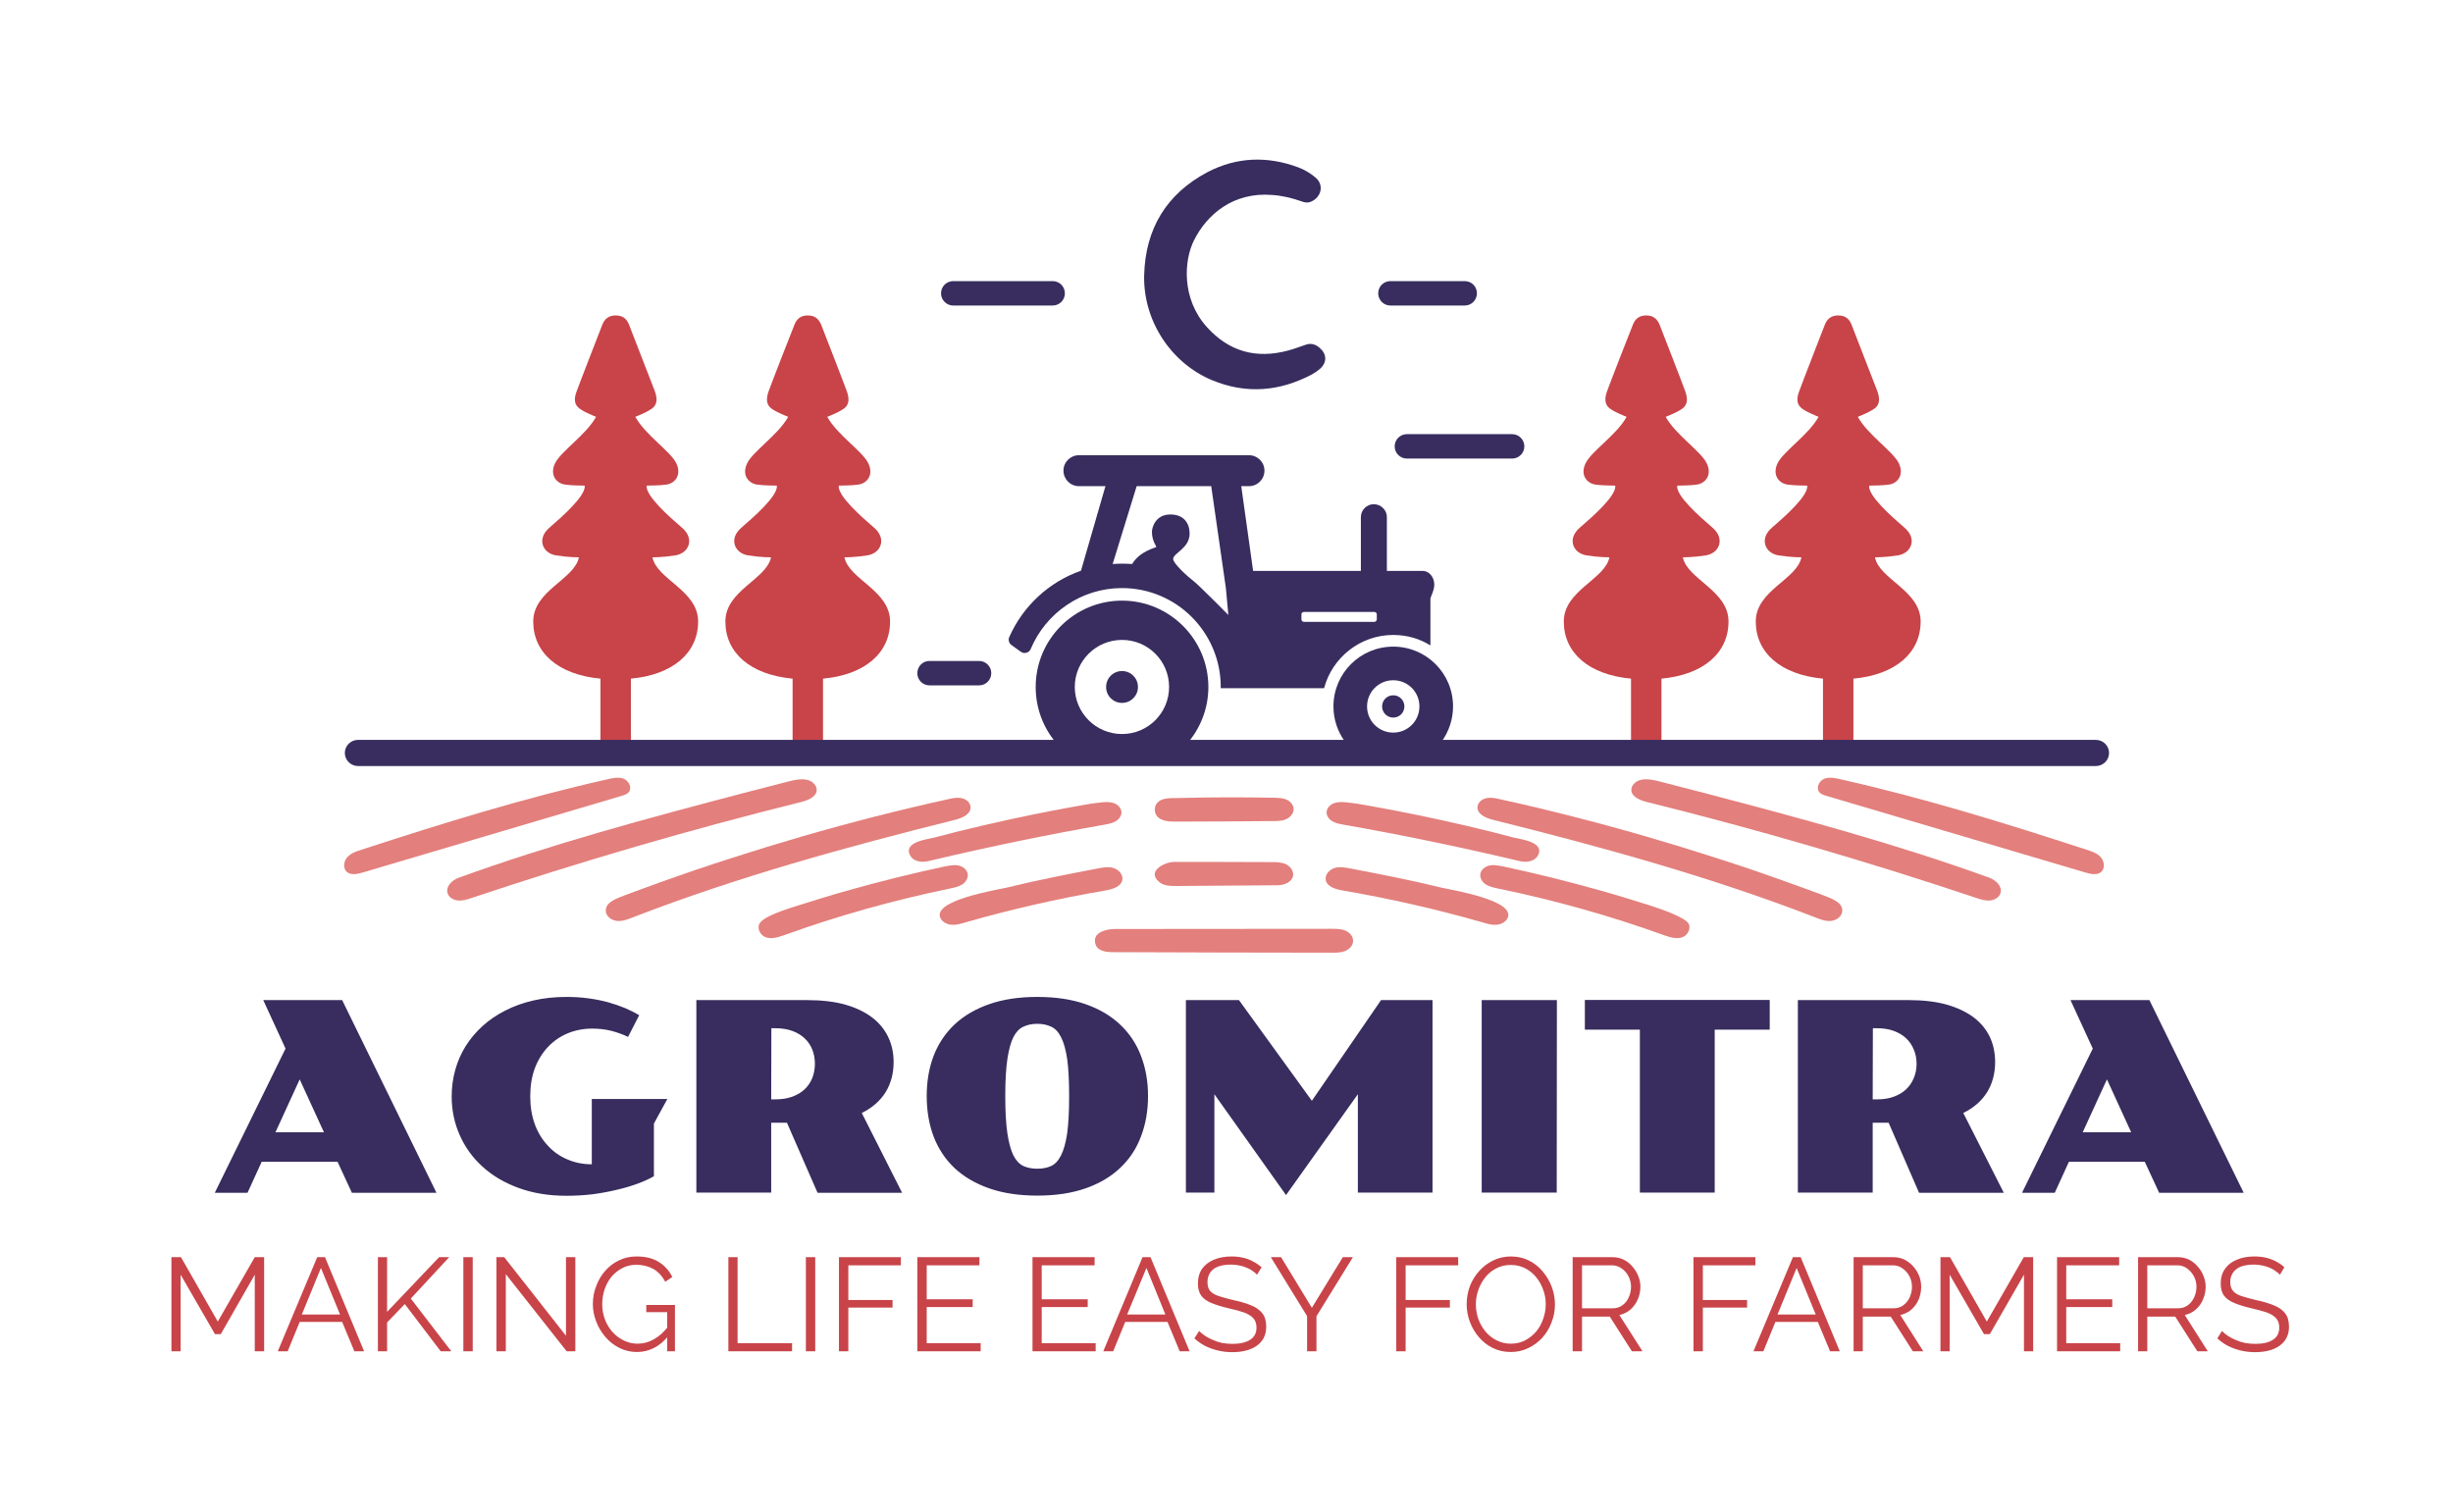 <svg xmlns="http://www.w3.org/2000/svg" version="1.1" xmlns:xlink="http://www.w3.org/1999/xlink" viewBox="0 0 13.865 8.544"><g transform="matrix(1,0,0,1,0.902,5.635)"><rect width="13.865" height="13.865" x="-0.902" y="-8.295" fill="#ffffff"></rect><g clip-path="url(#SvgjsClipPath1002)"><g clip-path="url(#SvgjsClipPath10003493e2ca-f583-4e1f-8b83-ed2c241058f9)"><path d=" M 5.565 -4.079 C 5.572 -4.342 5.691 -4.539 5.923 -4.662 C 6.088 -4.748 6.262 -4.754 6.436 -4.689 C 6.471 -4.676 6.505 -4.656 6.533 -4.632 C 6.583 -4.591 6.568 -4.521 6.508 -4.495 C 6.489 -4.487 6.472 -4.49 6.454 -4.497 C 6.4 -4.516 6.346 -4.529 6.289 -4.533 C 6.067 -4.551 5.919 -4.421 5.847 -4.277 C 5.789 -4.162 5.776 -3.946 5.919 -3.787 C 6.045 -3.647 6.199 -3.605 6.38 -3.654 C 6.414 -3.663 6.447 -3.676 6.48 -3.687 C 6.51 -3.697 6.536 -3.688 6.558 -3.668 C 6.598 -3.633 6.599 -3.587 6.56 -3.551 C 6.546 -3.539 6.53 -3.528 6.514 -3.519 C 6.331 -3.422 6.142 -3.406 5.949 -3.486 C 5.714 -3.584 5.559 -3.825 5.565 -4.079 Z" fill="#382d5e" transform="matrix(1,0,0,1,0,0)" fill-rule="nonzero"></path></g><g clip-path="url(#SvgjsClipPath10003493e2ca-f583-4e1f-8b83-ed2c241058f9)"><path d=" M 3.638 -1.23 C 3.662 -1.229 3.684 -1.222 3.7 -1.204 C 3.708 -1.196 3.713 -1.185 3.714 -1.174 C 3.718 -1.135 3.67 -1.113 3.631 -1.103 C 3.002 -0.947 2.378 -0.765 1.763 -0.559 C 1.739 -0.551 1.713 -0.543 1.688 -0.545 C 1.662 -0.547 1.635 -0.562 1.628 -0.586 C 1.616 -0.624 1.652 -0.659 1.689 -0.673 C 2.214 -0.864 2.762 -1.011 3.303 -1.153 C 3.39 -1.175 3.477 -1.198 3.563 -1.22 C 3.587 -1.226 3.614 -1.231 3.638 -1.23 Z" fill="#e37f7c" transform="matrix(1,0,0,1,0,0)" fill-rule="nonzero"></path></g><g clip-path="url(#SvgjsClipPath10003493e2ca-f583-4e1f-8b83-ed2c241058f9)"><path d=" M 2.6 -0.429 C 2.595 -0.429 2.59 -0.429 2.584 -0.43 C 2.554 -0.433 2.523 -0.456 2.522 -0.486 C 2.52 -0.538 2.589 -0.558 2.628 -0.574 C 2.694 -0.599 2.761 -0.623 2.827 -0.647 C 2.961 -0.695 3.095 -0.741 3.23 -0.784 C 3.499 -0.871 3.771 -0.95 4.046 -1.02 C 4.183 -1.055 4.321 -1.088 4.459 -1.118 C 4.484 -1.124 4.51 -1.129 4.535 -1.123 C 4.56 -1.118 4.583 -1.098 4.584 -1.072 C 4.585 -1.033 4.538 -1.012 4.5 -1.002 C 3.882 -0.848 3.267 -0.679 2.673 -0.449 C 2.65 -0.44 2.625 -0.43 2.6 -0.429 Z" fill="#e37f7c" transform="matrix(1,0,0,1,0,0)" fill-rule="nonzero"></path></g><g clip-path="url(#SvgjsClipPath10003493e2ca-f583-4e1f-8b83-ed2c241058f9)"><path d=" M 2.659 -1.172 C 2.658 -1.168 2.656 -1.164 2.654 -1.16 C 2.644 -1.146 2.627 -1.141 2.61 -1.136 C 2.123 -0.992 1.635 -0.847 1.147 -0.703 C 1.116 -0.694 1.078 -0.686 1.056 -0.709 C 1.035 -0.731 1.042 -0.769 1.062 -0.791 C 1.083 -0.813 1.112 -0.823 1.141 -0.832 C 1.601 -0.982 2.062 -1.125 2.535 -1.231 C 2.564 -1.238 2.596 -1.244 2.624 -1.233 C 2.647 -1.223 2.665 -1.196 2.659 -1.172 Z" fill="#e37f7c" transform="matrix(1,0,0,1,0,0)" fill-rule="nonzero"></path></g><g clip-path="url(#SvgjsClipPath10003493e2ca-f583-4e1f-8b83-ed2c241058f9)"><path d=" M 6.016 -0.251 C 5.806 -0.252 5.597 -0.252 5.388 -0.253 C 5.35 -0.253 5.304 -0.259 5.291 -0.295 C 5.266 -0.365 5.353 -0.384 5.4 -0.384 C 5.809 -0.384 6.218 -0.385 6.626 -0.385 C 6.652 -0.385 6.678 -0.385 6.702 -0.375 C 6.726 -0.365 6.746 -0.343 6.746 -0.318 C 6.747 -0.292 6.726 -0.27 6.702 -0.26 C 6.678 -0.25 6.652 -0.25 6.626 -0.25 C 6.422 -0.25 6.219 -0.251 6.016 -0.251 Z" fill="#e37f7c" transform="matrix(1,0,0,1,0,0)" fill-rule="nonzero"></path></g><g clip-path="url(#SvgjsClipPath10003493e2ca-f583-4e1f-8b83-ed2c241058f9)"><path d=" M 4.489 -0.745 C 4.498 -0.745 4.507 -0.745 4.515 -0.743 C 4.54 -0.738 4.564 -0.72 4.568 -0.695 C 4.571 -0.671 4.556 -0.648 4.536 -0.635 C 4.516 -0.623 4.492 -0.618 4.469 -0.613 C 4.149 -0.547 3.834 -0.459 3.527 -0.348 C 3.488 -0.334 3.44 -0.321 3.408 -0.348 C 3.39 -0.363 3.38 -0.39 3.389 -0.411 C 3.407 -0.455 3.55 -0.498 3.606 -0.516 C 3.698 -0.545 3.791 -0.574 3.884 -0.6 C 4.068 -0.652 4.253 -0.698 4.44 -0.738 C 4.456 -0.741 4.473 -0.744 4.489 -0.745 Z" fill="#e37f7c" transform="matrix(1,0,0,1,0,0)" fill-rule="nonzero"></path></g><g clip-path="url(#SvgjsClipPath10003493e2ca-f583-4e1f-8b83-ed2c241058f9)"><path d=" M 4.313 -0.764 C 4.309 -0.764 4.305 -0.764 4.301 -0.765 C 4.277 -0.767 4.253 -0.779 4.242 -0.8 C 4.202 -0.876 4.34 -0.891 4.38 -0.901 C 4.469 -0.925 4.559 -0.947 4.649 -0.968 C 4.825 -1.009 5.003 -1.046 5.182 -1.078 C 5.23 -1.087 5.278 -1.095 5.326 -1.1 C 5.349 -1.102 5.373 -1.103 5.395 -1.095 C 5.417 -1.087 5.436 -1.067 5.437 -1.044 C 5.437 -1.022 5.422 -1.003 5.404 -0.993 C 5.386 -0.982 5.364 -0.978 5.343 -0.974 C 5.018 -0.917 4.694 -0.85 4.372 -0.774 C 4.353 -0.769 4.333 -0.764 4.313 -0.764 Z" fill="#e37f7c" transform="matrix(1,0,0,1,0,0)" fill-rule="nonzero"></path></g><g clip-path="url(#SvgjsClipPath10003493e2ca-f583-4e1f-8b83-ed2c241058f9)"><path d=" M 4.475 -0.408 C 4.451 -0.41 4.427 -0.422 4.415 -0.443 C 4.36 -0.545 4.728 -0.604 4.789 -0.618 C 4.959 -0.66 5.131 -0.693 5.302 -0.726 C 5.332 -0.732 5.363 -0.737 5.391 -0.729 C 5.42 -0.72 5.446 -0.693 5.442 -0.663 C 5.436 -0.624 5.388 -0.609 5.348 -0.602 C 5.08 -0.556 4.815 -0.496 4.554 -0.421 C 4.53 -0.414 4.505 -0.406 4.479 -0.408 C 4.478 -0.408 4.477 -0.408 4.475 -0.408 Z" fill="#e37f7c" transform="matrix(1,0,0,1,0,0)" fill-rule="nonzero"></path></g><g clip-path="url(#SvgjsClipPath10003493e2ca-f583-4e1f-8b83-ed2c241058f9)"><path d=" M 6.009 -0.629 C 5.923 -0.628 5.837 -0.628 5.751 -0.627 C 5.716 -0.627 5.678 -0.627 5.651 -0.649 C 5.576 -0.71 5.681 -0.763 5.734 -0.763 C 5.918 -0.763 6.101 -0.763 6.285 -0.762 C 6.313 -0.762 6.341 -0.762 6.366 -0.75 C 6.391 -0.739 6.411 -0.712 6.407 -0.685 C 6.403 -0.663 6.384 -0.647 6.363 -0.639 C 6.343 -0.631 6.32 -0.631 6.298 -0.631 C 6.202 -0.63 6.105 -0.63 6.009 -0.629 Z" fill="#e37f7c" transform="matrix(1,0,0,1,0,0)" fill-rule="nonzero"></path></g><g clip-path="url(#SvgjsClipPath10003493e2ca-f583-4e1f-8b83-ed2c241058f9)"><path d=" M 6.016 -0.992 C 5.924 -0.992 5.832 -0.991 5.741 -0.991 C 5.707 -0.991 5.671 -0.993 5.645 -1.014 C 5.621 -1.034 5.618 -1.075 5.64 -1.098 C 5.664 -1.125 5.712 -1.124 5.745 -1.124 C 5.929 -1.129 6.114 -1.129 6.298 -1.126 C 6.322 -1.125 6.346 -1.125 6.368 -1.116 C 6.39 -1.107 6.409 -1.087 6.41 -1.063 C 6.411 -1.038 6.391 -1.015 6.368 -1.005 C 6.344 -0.994 6.318 -0.994 6.292 -0.994 C 6.244 -0.994 6.195 -0.993 6.146 -0.993 C 6.103 -0.993 6.059 -0.992 6.016 -0.992 Z" fill="#e37f7c" transform="matrix(1,0,0,1,0,0)" fill-rule="nonzero"></path></g><g clip-path="url(#SvgjsClipPath10003493e2ca-f583-4e1f-8b83-ed2c241058f9)"><path d=" M 8.395 -1.23 C 8.371 -1.229 8.349 -1.222 8.333 -1.204 C 8.325 -1.196 8.32 -1.185 8.319 -1.174 C 8.315 -1.135 8.363 -1.113 8.402 -1.103 C 9.031 -0.947 9.655 -0.765 10.27 -0.559 C 10.294 -0.551 10.32 -0.543 10.345 -0.545 C 10.371 -0.547 10.398 -0.562 10.405 -0.586 C 10.417 -0.624 10.381 -0.659 10.344 -0.673 C 9.819 -0.864 9.271 -1.011 8.73 -1.153 C 8.643 -1.175 8.556 -1.198 8.47 -1.22 C 8.446 -1.226 8.419 -1.231 8.395 -1.23 Z" fill="#e37f7c" transform="matrix(1,0,0,1,0,0)" fill-rule="nonzero"></path></g><g clip-path="url(#SvgjsClipPath10003493e2ca-f583-4e1f-8b83-ed2c241058f9)"><path d=" M 9.433 -0.429 C 9.438 -0.429 9.443 -0.429 9.449 -0.43 C 9.479 -0.433 9.51 -0.456 9.511 -0.486 C 9.513 -0.538 9.444 -0.558 9.405 -0.574 C 9.339 -0.599 9.272 -0.623 9.205 -0.647 C 9.072 -0.695 8.938 -0.741 8.803 -0.784 C 8.534 -0.871 8.262 -0.95 7.987 -1.02 C 7.85 -1.055 7.712 -1.088 7.574 -1.118 C 7.549 -1.124 7.523 -1.129 7.498 -1.123 C 7.473 -1.118 7.45 -1.098 7.449 -1.072 C 7.448 -1.033 7.495 -1.012 7.533 -1.002 C 8.151 -0.848 8.766 -0.679 9.36 -0.449 C 9.383 -0.44 9.408 -0.43 9.433 -0.429 Z" fill="#e37f7c" transform="matrix(1,0,0,1,0,0)" fill-rule="nonzero"></path></g><g clip-path="url(#SvgjsClipPath10003493e2ca-f583-4e1f-8b83-ed2c241058f9)"><path d=" M 9.374 -1.172 C 9.375 -1.168 9.377 -1.164 9.379 -1.16 C 9.389 -1.146 9.406 -1.141 9.423 -1.136 C 9.91 -0.992 10.398 -0.847 10.886 -0.703 C 10.917 -0.694 10.955 -0.686 10.977 -0.709 C 10.998 -0.731 10.991 -0.769 10.971 -0.791 C 10.95 -0.813 10.921 -0.823 10.892 -0.832 C 10.432 -0.982 9.971 -1.125 9.498 -1.231 C 9.469 -1.238 9.437 -1.244 9.409 -1.233 C 9.386 -1.223 9.368 -1.196 9.374 -1.172 Z" fill="#e37f7c" transform="matrix(1,0,0,1,0,0)" fill-rule="nonzero"></path></g><g clip-path="url(#SvgjsClipPath10003493e2ca-f583-4e1f-8b83-ed2c241058f9)"><path d=" M 7.544 -0.745 C 7.535 -0.745 7.526 -0.745 7.518 -0.743 C 7.493 -0.738 7.469 -0.72 7.465 -0.695 C 7.462 -0.671 7.477 -0.648 7.497 -0.635 C 7.517 -0.623 7.541 -0.618 7.564 -0.613 C 7.884 -0.547 8.199 -0.459 8.506 -0.348 C 8.545 -0.334 8.593 -0.321 8.625 -0.348 C 8.643 -0.363 8.653 -0.39 8.644 -0.411 C 8.63 -0.448 8.483 -0.498 8.427 -0.516 C 8.335 -0.545 8.242 -0.574 8.149 -0.6 C 7.965 -0.652 7.78 -0.698 7.593 -0.738 C 7.577 -0.741 7.56 -0.744 7.544 -0.745 Z" fill="#e37f7c" transform="matrix(1,0,0,1,0,0)" fill-rule="nonzero"></path></g><g clip-path="url(#SvgjsClipPath10003493e2ca-f583-4e1f-8b83-ed2c241058f9)"><path d=" M 7.72 -0.764 C 7.724 -0.764 7.728 -0.764 7.732 -0.765 C 7.756 -0.767 7.78 -0.779 7.791 -0.8 C 7.831 -0.876 7.693 -0.891 7.653 -0.901 C 7.564 -0.925 7.474 -0.947 7.384 -0.968 C 7.208 -1.009 7.03 -1.046 6.851 -1.078 C 6.803 -1.087 6.756 -1.095 6.707 -1.1 C 6.684 -1.102 6.66 -1.103 6.638 -1.095 C 6.616 -1.087 6.597 -1.067 6.596 -1.044 C 6.596 -1.022 6.611 -1.003 6.629 -0.993 C 6.647 -0.982 6.669 -0.978 6.69 -0.974 C 7.015 -0.917 7.339 -0.85 7.661 -0.774 C 7.68 -0.769 7.7 -0.764 7.72 -0.764 Z" fill="#e37f7c" transform="matrix(1,0,0,1,0,0)" fill-rule="nonzero"></path></g><g clip-path="url(#SvgjsClipPath10003493e2ca-f583-4e1f-8b83-ed2c241058f9)"><path d=" M 7.558 -0.408 C 7.582 -0.41 7.606 -0.422 7.618 -0.443 C 7.673 -0.545 7.305 -0.604 7.244 -0.618 C 7.074 -0.66 6.902 -0.693 6.731 -0.726 C 6.701 -0.732 6.67 -0.737 6.642 -0.729 C 6.613 -0.72 6.587 -0.693 6.591 -0.663 C 6.597 -0.624 6.645 -0.609 6.685 -0.602 C 6.953 -0.556 7.218 -0.496 7.479 -0.421 C 7.503 -0.414 7.528 -0.406 7.554 -0.408 C 7.555 -0.408 7.556 -0.408 7.558 -0.408 Z" fill="#e37f7c" transform="matrix(1,0,0,1,0,0)" fill-rule="nonzero"></path></g><g clip-path="url(#SvgjsClipPath10003493e2ca-f583-4e1f-8b83-ed2c241058f9)"><path d=" M 2.786 -2.485 C 2.786 -2.485 2.842 -2.484 2.917 -2.496 C 2.992 -2.509 3.026 -2.59 2.953 -2.652 C 2.881 -2.714 2.746 -2.833 2.753 -2.89 C 2.801 -2.892 2.819 -2.89 2.865 -2.896 C 2.91 -2.902 2.953 -2.947 2.921 -3.016 C 2.888 -3.084 2.744 -3.178 2.689 -3.279 C 2.689 -3.279 2.77 -3.31 2.793 -3.334 C 2.815 -3.358 2.811 -3.39 2.8 -3.422 C 2.788 -3.454 2.666 -3.768 2.653 -3.801 C 2.64 -3.833 2.618 -3.852 2.578 -3.852 C 2.539 -3.852 2.516 -3.833 2.503 -3.801 C 2.49 -3.768 2.368 -3.454 2.357 -3.422 C 2.345 -3.39 2.341 -3.358 2.364 -3.334 C 2.386 -3.31 2.467 -3.279 2.467 -3.279 C 2.412 -3.178 2.268 -3.084 2.235 -3.016 C 2.203 -2.947 2.246 -2.902 2.292 -2.896 C 2.337 -2.89 2.355 -2.892 2.403 -2.89 C 2.41 -2.833 2.275 -2.714 2.203 -2.652 C 2.131 -2.59 2.164 -2.509 2.239 -2.496 C 2.314 -2.484 2.37 -2.485 2.37 -2.485 C 2.346 -2.36 2.112 -2.298 2.112 -2.122 C 2.112 -1.945 2.254 -1.821 2.492 -1.799 L 2.492 -1.386 L 2.564 -1.398 L 2.578 -1.386 L 2.592 -1.398 L 2.664 -1.386 L 2.664 -1.799 C 2.902 -1.821 3.044 -1.945 3.044 -2.122 C 3.044 -2.298 2.81 -2.36 2.786 -2.485 Z" fill="#c84449" transform="matrix(1,0,0,1,0,0)" fill-rule="nonzero"></path></g><g clip-path="url(#SvgjsClipPath10003493e2ca-f583-4e1f-8b83-ed2c241058f9)"><path d=" M 3.871 -2.485 C 3.871 -2.485 3.927 -2.484 4.002 -2.496 C 4.078 -2.509 4.111 -2.59 4.039 -2.652 C 3.967 -2.714 3.831 -2.833 3.839 -2.89 C 3.887 -2.892 3.905 -2.89 3.95 -2.896 C 3.995 -2.902 4.039 -2.947 4.006 -3.016 C 3.974 -3.084 3.829 -3.178 3.774 -3.279 C 3.774 -3.279 3.856 -3.31 3.878 -3.334 C 3.9 -3.358 3.896 -3.39 3.885 -3.422 C 3.874 -3.454 3.752 -3.768 3.739 -3.801 C 3.725 -3.833 3.703 -3.852 3.664 -3.852 C 3.624 -3.852 3.602 -3.833 3.589 -3.801 C 3.575 -3.768 3.453 -3.454 3.442 -3.422 C 3.431 -3.39 3.427 -3.358 3.449 -3.334 C 3.471 -3.31 3.553 -3.279 3.553 -3.279 C 3.498 -3.178 3.353 -3.084 3.321 -3.016 C 3.288 -2.947 3.332 -2.902 3.377 -2.896 C 3.423 -2.89 3.44 -2.892 3.489 -2.89 C 3.496 -2.833 3.36 -2.714 3.288 -2.652 C 3.216 -2.59 3.249 -2.509 3.325 -2.496 C 3.4 -2.484 3.456 -2.485 3.456 -2.485 C 3.431 -2.36 3.198 -2.298 3.198 -2.122 C 3.198 -1.945 3.339 -1.821 3.578 -1.799 L 3.578 -1.386 L 3.649 -1.398 L 3.664 -1.386 L 3.678 -1.398 L 3.75 -1.386 L 3.75 -1.799 C 3.988 -1.821 4.129 -1.945 4.129 -2.122 C 4.129 -2.298 3.896 -2.36 3.871 -2.485 Z" fill="#c84449" transform="matrix(1,0,0,1,0,0)" fill-rule="nonzero"></path></g><g clip-path="url(#SvgjsClipPath10003493e2ca-f583-4e1f-8b83-ed2c241058f9)"><path d=" M 9.28 -2.485 C 9.28 -2.485 9.224 -2.484 9.149 -2.496 C 9.074 -2.509 9.041 -2.59 9.113 -2.652 C 9.185 -2.714 9.32 -2.833 9.313 -2.89 C 9.265 -2.892 9.247 -2.89 9.202 -2.896 C 9.156 -2.902 9.113 -2.947 9.145 -3.016 C 9.178 -3.084 9.322 -3.178 9.377 -3.279 C 9.377 -3.279 9.296 -3.31 9.274 -3.334 C 9.251 -3.358 9.255 -3.39 9.267 -3.422 C 9.278 -3.454 9.4 -3.768 9.413 -3.801 C 9.426 -3.833 9.449 -3.852 9.488 -3.852 C 9.528 -3.852 9.55 -3.833 9.563 -3.801 C 9.576 -3.768 9.698 -3.454 9.71 -3.422 C 9.721 -3.39 9.725 -3.358 9.703 -3.334 C 9.68 -3.31 9.599 -3.279 9.599 -3.279 C 9.654 -3.178 9.798 -3.084 9.831 -3.016 C 9.863 -2.947 9.82 -2.902 9.775 -2.896 C 9.729 -2.89 9.711 -2.892 9.663 -2.89 C 9.656 -2.833 9.791 -2.714 9.863 -2.652 C 9.936 -2.59 9.902 -2.509 9.827 -2.496 C 9.752 -2.484 9.696 -2.485 9.696 -2.485 C 9.72 -2.36 9.954 -2.298 9.954 -2.122 C 9.954 -1.945 9.812 -1.821 9.574 -1.799 L 9.574 -1.386 C 9.574 -1.386 9.502 -1.398 9.502 -1.398 L 9.488 -1.386 L 9.474 -1.398 L 9.402 -1.386 L 9.402 -1.799 C 9.164 -1.821 9.022 -1.945 9.022 -2.122 C 9.022 -2.298 9.256 -2.36 9.28 -2.485 Z" fill="#c84449" transform="matrix(1,0,0,1,0,0)" fill-rule="nonzero"></path></g><g clip-path="url(#SvgjsClipPath10003493e2ca-f583-4e1f-8b83-ed2c241058f9)"><path d=" M 8.195 -2.485 C 8.195 -2.485 8.139 -2.484 8.064 -2.496 C 7.988 -2.509 7.955 -2.59 8.027 -2.652 C 8.099 -2.714 8.235 -2.833 8.228 -2.89 C 8.179 -2.892 8.162 -2.89 8.116 -2.896 C 8.071 -2.902 8.027 -2.947 8.06 -3.016 C 8.092 -3.084 8.237 -3.178 8.292 -3.279 C 8.292 -3.279 8.21 -3.31 8.188 -3.334 C 8.166 -3.358 8.17 -3.39 8.181 -3.422 C 8.192 -3.454 8.314 -3.768 8.328 -3.801 C 8.341 -3.833 8.363 -3.852 8.403 -3.852 C 8.442 -3.852 8.464 -3.833 8.478 -3.801 C 8.491 -3.768 8.613 -3.454 8.624 -3.422 C 8.635 -3.39 8.639 -3.358 8.617 -3.334 C 8.595 -3.31 8.513 -3.279 8.513 -3.279 C 8.568 -3.178 8.713 -3.084 8.745 -3.016 C 8.778 -2.947 8.734 -2.902 8.689 -2.896 C 8.644 -2.89 8.626 -2.892 8.578 -2.89 C 8.57 -2.833 8.706 -2.714 8.778 -2.652 C 8.85 -2.59 8.817 -2.509 8.741 -2.496 C 8.666 -2.484 8.61 -2.485 8.61 -2.485 C 8.635 -2.36 8.868 -2.298 8.868 -2.122 C 8.868 -1.945 8.727 -1.821 8.489 -1.799 L 8.489 -1.386 C 8.489 -1.386 8.417 -1.398 8.417 -1.398 L 8.403 -1.386 L 8.388 -1.398 L 8.317 -1.386 L 8.317 -1.799 C 8.078 -1.821 7.937 -1.945 7.937 -2.122 C 7.937 -2.298 8.17 -2.36 8.195 -2.485 Z" fill="#c84449" transform="matrix(1,0,0,1,0,0)" fill-rule="nonzero"></path></g><g clip-path="url(#SvgjsClipPath10003493e2ca-f583-4e1f-8b83-ed2c241058f9)"><path d=" M 10.944 -1.305 L 1.122 -1.305 C 1.081 -1.305 1.047 -1.338 1.047 -1.379 L 1.047 -1.379 C 1.047 -1.42 1.081 -1.453 1.122 -1.453 L 10.944 -1.453 C 10.985 -1.453 11.019 -1.42 11.019 -1.379 L 11.019 -1.379 C 11.019 -1.338 10.985 -1.305 10.944 -1.305 Z" fill="#382d5e" transform="matrix(1,0,0,1,0,0)" fill-rule="nonzero"></path></g><g clip-path="url(#SvgjsClipPath10003493e2ca-f583-4e1f-8b83-ed2c241058f9)"><path d=" M 6.957 -4.046 L 7.377 -4.046 C 7.415 -4.046 7.446 -4.016 7.446 -3.977 L 7.446 -3.977 C 7.446 -3.939 7.415 -3.908 7.377 -3.908 L 6.957 -3.908 C 6.919 -3.908 6.888 -3.939 6.888 -3.977 L 6.888 -3.977 C 6.888 -4.016 6.919 -4.046 6.957 -4.046 Z" fill="#382d5e" transform="matrix(1,0,0,1,0,0)" fill-rule="nonzero"></path></g><g clip-path="url(#SvgjsClipPath10003493e2ca-f583-4e1f-8b83-ed2c241058f9)"><path d=" M 7.05 -3.181 L 7.645 -3.181 C 7.683 -3.181 7.714 -3.15 7.714 -3.112 L 7.714 -3.112 C 7.714 -3.074 7.683 -3.043 7.645 -3.043 L 7.05 -3.043 C 7.012 -3.043 6.981 -3.074 6.981 -3.112 L 6.981 -3.112 C 6.981 -3.15 7.012 -3.181 7.05 -3.181 Z" fill="#382d5e" transform="matrix(1,0,0,1,0,0)" fill-rule="nonzero"></path></g><g clip-path="url(#SvgjsClipPath10003493e2ca-f583-4e1f-8b83-ed2c241058f9)"><path d=" M 4.352 -1.899 L 4.632 -1.899 C 4.67 -1.899 4.701 -1.868 4.701 -1.83 L 4.701 -1.83 C 4.701 -1.792 4.67 -1.761 4.632 -1.761 L 4.352 -1.761 C 4.313 -1.761 4.283 -1.792 4.283 -1.83 L 4.283 -1.83 C 4.283 -1.868 4.313 -1.899 4.352 -1.899 Z" fill="#382d5e" transform="matrix(1,0,0,1,0,0)" fill-rule="nonzero"></path></g><g clip-path="url(#SvgjsClipPath10003493e2ca-f583-4e1f-8b83-ed2c241058f9)"><path d=" M 4.486 -4.046 L 5.048 -4.046 C 5.086 -4.046 5.117 -4.016 5.117 -3.977 L 5.117 -3.977 C 5.117 -3.939 5.086 -3.908 5.048 -3.908 L 4.486 -3.908 C 4.448 -3.908 4.417 -3.939 4.417 -3.977 L 4.417 -3.977 C 4.417 -4.016 4.448 -4.046 4.486 -4.046 Z" fill="#382d5e" transform="matrix(1,0,0,1,0,0)" fill-rule="nonzero"></path></g><g clip-path="url(#SvgjsClipPath10003493e2ca-f583-4e1f-8b83-ed2c241058f9)"><path d=" M 5.197 -3.062 L 6.157 -3.062 C 6.206 -3.062 6.245 -3.023 6.245 -2.975 L 6.245 -2.975 C 6.245 -2.926 6.206 -2.887 6.157 -2.887 L 5.197 -2.887 C 5.148 -2.887 5.109 -2.926 5.109 -2.975 L 5.109 -2.975 C 5.109 -3.023 5.148 -3.062 5.197 -3.062 Z" fill="#382d5e" transform="matrix(1,0,0,1,0,0)" fill-rule="nonzero"></path></g><g clip-path="url(#SvgjsClipPath10003493e2ca-f583-4e1f-8b83-ed2c241058f9)"><path d=" M 6.79 -2.346 L 6.79 -2.712 C 6.79 -2.752 6.823 -2.785 6.863 -2.785 L 6.863 -2.785 C 6.904 -2.785 6.937 -2.752 6.937 -2.712 L 6.937 -2.346 C 6.937 -2.305 6.904 -2.272 6.863 -2.272 L 6.863 -2.272 C 6.823 -2.272 6.79 -2.305 6.79 -2.346 Z" fill="#382d5e" transform="matrix(1,0,0,1,0,0)" fill-rule="nonzero"></path></g><g clip-path="url(#SvgjsClipPath10003493e2ca-f583-4e1f-8b83-ed2c241058f9)"><path d=" M 5.53 -1.752 C 5.53 -1.702 5.49 -1.662 5.44 -1.662 C 5.39 -1.662 5.35 -1.702 5.35 -1.752 C 5.35 -1.802 5.39 -1.842 5.44 -1.842 C 5.49 -1.842 5.53 -1.802 5.53 -1.752 Z" fill="#382d5e" transform="matrix(1,0,0,1,0,0)" fill-rule="nonzero"></path></g><g clip-path="url(#SvgjsClipPath10003493e2ca-f583-4e1f-8b83-ed2c241058f9)"><path d=" M 7.036 -1.642 C 7.036 -1.607 7.008 -1.579 6.973 -1.579 C 6.938 -1.579 6.91 -1.607 6.91 -1.642 C 6.91 -1.677 6.938 -1.705 6.973 -1.705 C 7.008 -1.705 7.036 -1.677 7.036 -1.642 Z" fill="#382d5e" transform="matrix(1,0,0,1,0,0)" fill-rule="nonzero"></path></g><g clip-path="url(#SvgjsClipPath10003493e2ca-f583-4e1f-8b83-ed2c241058f9)"><path d=" M 7.138 -2.408 L 6.181 -2.408 L 6.108 -2.929 L 5.959 -2.991 L 5.493 -2.975 L 5.35 -2.9 L 5.208 -2.409 C 5.027 -2.346 4.88 -2.209 4.803 -2.035 C 4.795 -2.019 4.801 -1.999 4.815 -1.989 L 4.868 -1.951 C 4.887 -1.937 4.915 -1.945 4.924 -1.967 C 5.009 -2.169 5.208 -2.311 5.44 -2.311 C 5.748 -2.311 5.998 -2.06 5.998 -1.752 C 5.998 -1.75 5.998 -1.747 5.998 -1.745 L 6.582 -1.745 C 6.628 -1.918 6.786 -2.046 6.973 -2.046 C 7.05 -2.046 7.122 -2.025 7.183 -1.987 L 7.183 -2.25 C 7.183 -2.261 7.205 -2.296 7.205 -2.331 C 7.205 -2.367 7.181 -2.408 7.138 -2.408 Z M 5.387 -2.447 L 5.54 -2.943 L 5.939 -2.923 L 6.027 -2.311 L 6.041 -2.159 C 6.041 -2.159 5.875 -2.327 5.845 -2.35 C 5.814 -2.373 5.729 -2.45 5.729 -2.475 C 5.729 -2.509 5.822 -2.535 5.822 -2.619 C 5.822 -2.677 5.79 -2.727 5.713 -2.727 C 5.63 -2.727 5.609 -2.655 5.609 -2.628 C 5.609 -2.579 5.634 -2.548 5.634 -2.544 C 5.634 -2.539 5.543 -2.523 5.497 -2.447 C 5.478 -2.448 5.459 -2.449 5.44 -2.449 C 5.422 -2.449 5.405 -2.448 5.387 -2.447 Z M 6.88 -2.134 C 6.88 -2.127 6.874 -2.12 6.866 -2.12 L 6.468 -2.12 C 6.46 -2.12 6.454 -2.127 6.454 -2.134 L 6.454 -2.163 C 6.454 -2.17 6.46 -2.176 6.468 -2.176 L 6.866 -2.176 C 6.874 -2.176 6.88 -2.17 6.88 -2.163 L 6.88 -2.134 Z" fill="#382d5e" transform="matrix(1,0,0,1,0,0)" fill-rule="nonzero"></path></g><g clip-path="url(#SvgjsClipPath10003493e2ca-f583-4e1f-8b83-ed2c241058f9)"><path d=" M 5.809 -1.433 C 5.883 -1.519 5.928 -1.63 5.928 -1.752 C 5.928 -2.021 5.709 -2.24 5.44 -2.24 C 5.17 -2.24 4.952 -2.021 4.952 -1.752 C 4.952 -1.63 4.996 -1.519 5.07 -1.433 L 5.81 -1.433 Z M 5.44 -2.018 C 5.587 -2.018 5.706 -1.899 5.706 -1.752 C 5.706 -1.605 5.587 -1.486 5.44 -1.486 C 5.293 -1.486 5.173 -1.605 5.173 -1.752 C 5.173 -1.899 5.293 -2.018 5.44 -2.018 Z" fill="#382d5e" transform="matrix(1,0,0,1,0,0)" fill-rule="nonzero"></path></g><g clip-path="url(#SvgjsClipPath10003493e2ca-f583-4e1f-8b83-ed2c241058f9)"><path d=" M 7.247 -1.444 C 7.287 -1.5 7.311 -1.568 7.311 -1.642 C 7.311 -1.829 7.16 -1.98 6.973 -1.98 C 6.786 -1.98 6.635 -1.829 6.635 -1.642 C 6.635 -1.568 6.659 -1.5 6.699 -1.444 L 7.247 -1.444 Z M 6.973 -1.79 C 7.055 -1.79 7.121 -1.724 7.121 -1.642 C 7.121 -1.56 7.055 -1.494 6.973 -1.494 C 6.891 -1.494 6.825 -1.56 6.825 -1.642 C 6.825 -1.724 6.891 -1.79 6.973 -1.79 Z" fill="#382d5e" transform="matrix(1,0,0,1,0,0)" fill-rule="nonzero"></path></g></g><g><path d=" M 0.712 0.292 L 0.586 0.018 L 1.032 0.018 L 1.565 1.107 L 1.087 1.107 L 1.006 0.932 L 0.577 0.932 L 0.497 1.107 L 0.312 1.107 L 0.712 0.292 M 0.929 0.765 L 0.792 0.466 L 0.655 0.765 L 0.929 0.765 M 1.651 0.563 Q 1.651 0.485 1.671 0.413 Q 1.691 0.341 1.73 0.278 Q 1.769 0.216 1.825 0.165 Q 1.881 0.114 1.954 0.077 Q 2.026 0.04 2.113 0.02 Q 2.2 2.220446049250313e-16 2.3 2.220446049250313e-16 Q 2.365 2.220446049250313e-16 2.424 0.008 Q 2.483 0.016 2.535 0.03 Q 2.587 0.045 2.631 0.063 Q 2.675 0.082 2.711 0.103 L 2.648 0.226 Q 2.607 0.206 2.555 0.192 Q 2.503 0.179 2.446 0.179 Q 2.371 0.179 2.306 0.206 Q 2.242 0.233 2.195 0.283 Q 2.148 0.333 2.121 0.403 Q 2.095 0.474 2.095 0.562 Q 2.095 0.649 2.121 0.72 Q 2.147 0.79 2.194 0.84 Q 2.24 0.891 2.304 0.918 Q 2.368 0.946 2.443 0.946 L 2.443 0.577 L 2.87 0.577 L 2.794 0.716 L 2.794 1.011 L 2.795 1.013 Q 2.759 1.034 2.706 1.054 Q 2.653 1.074 2.589 1.089 Q 2.524 1.105 2.451 1.115 Q 2.377 1.124 2.3 1.124 Q 2.15 1.124 2.03 1.08 Q 1.909 1.036 1.825 0.959 Q 1.741 0.883 1.696 0.78 Q 1.651 0.678 1.651 0.563 M 3.034 0.018 L 3.661 0.018 Q 3.783 0.018 3.874 0.043 Q 3.965 0.069 4.026 0.115 Q 4.087 0.161 4.118 0.226 Q 4.149 0.29 4.149 0.368 Q 4.149 0.464 4.104 0.538 Q 4.058 0.612 3.969 0.656 L 4.197 1.107 L 3.719 1.107 L 3.546 0.711 L 3.457 0.711 L 3.457 1.106 L 3.034 1.106 L 3.034 0.018 M 3.482 0.579 Q 3.534 0.579 3.576 0.564 Q 3.617 0.549 3.645 0.523 Q 3.674 0.496 3.689 0.459 Q 3.704 0.422 3.704 0.378 Q 3.704 0.334 3.689 0.297 Q 3.674 0.26 3.645 0.233 Q 3.617 0.207 3.576 0.192 Q 3.534 0.177 3.482 0.177 L 3.458 0.177 L 3.457 0.579 L 3.482 0.579 M 4.336 0.56 Q 4.336 0.436 4.375 0.333 Q 4.415 0.23 4.493 0.156 Q 4.572 0.082 4.689 0.041 Q 4.806 2.220446049250313e-16 4.961 2.220446049250313e-16 Q 5.117 2.220446049250313e-16 5.234 0.041 Q 5.351 0.082 5.429 0.156 Q 5.508 0.23 5.547 0.333 Q 5.587 0.436 5.587 0.56 Q 5.587 0.685 5.547 0.789 Q 5.508 0.893 5.429 0.967 Q 5.351 1.041 5.234 1.082 Q 5.117 1.123 4.961 1.123 Q 4.806 1.123 4.689 1.082 Q 4.572 1.041 4.493 0.967 Q 4.415 0.893 4.375 0.789 Q 4.336 0.685 4.336 0.56 M 4.961 0.971 Q 5.005 0.971 5.039 0.956 Q 5.073 0.94 5.095 0.896 Q 5.118 0.851 5.13 0.771 Q 5.141 0.69 5.141 0.56 Q 5.141 0.431 5.13 0.351 Q 5.118 0.271 5.095 0.227 Q 5.073 0.183 5.039 0.168 Q 5.005 0.152 4.961 0.152 Q 4.917 0.152 4.883 0.168 Q 4.849 0.183 4.826 0.227 Q 4.804 0.271 4.792 0.351 Q 4.78 0.431 4.78 0.56 Q 4.78 0.69 4.792 0.771 Q 4.804 0.851 4.826 0.896 Q 4.849 0.94 4.883 0.956 Q 4.917 0.971 4.961 0.971 M 5.801 0.018 L 6.101 0.018 L 6.513 0.587 L 6.904 0.018 L 7.195 0.018 L 7.195 1.106 L 6.773 1.106 L 6.773 0.55 L 6.367 1.12 L 5.962 0.55 L 5.962 1.106 L 5.801 1.106 L 5.801 0.018 M 7.473 0.018 L 7.898 0.018 L 7.897 1.106 L 7.473 1.106 L 7.473 0.018 M 8.367 0.185 L 8.056 0.185 L 8.056 0.017 L 9.101 0.017 L 9.101 0.185 L 8.79 0.185 L 8.79 1.106 L 8.367 1.106 L 8.367 0.185 M 9.26 0.018 L 9.888 0.018 Q 10.009 0.018 10.1 0.043 Q 10.191 0.069 10.253 0.115 Q 10.314 0.161 10.345 0.226 Q 10.375 0.29 10.375 0.368 Q 10.375 0.464 10.33 0.538 Q 10.284 0.612 10.195 0.656 L 10.424 1.107 L 9.945 1.107 L 9.773 0.711 L 9.683 0.711 L 9.683 1.106 L 9.26 1.106 L 9.26 0.018 M 9.709 0.579 Q 9.761 0.579 9.802 0.564 Q 9.843 0.549 9.871 0.523 Q 9.9 0.496 9.915 0.459 Q 9.931 0.422 9.931 0.378 Q 9.931 0.334 9.915 0.297 Q 9.9 0.26 9.871 0.233 Q 9.843 0.207 9.802 0.192 Q 9.761 0.177 9.709 0.177 L 9.684 0.177 L 9.683 0.579 L 9.709 0.579 M 10.927 0.292 L 10.801 0.018 L 11.247 0.018 L 11.78 1.107 L 11.302 1.107 L 11.221 0.932 L 10.792 0.932 L 10.712 1.107 L 10.527 1.107 L 10.927 0.292 M 11.144 0.765 L 11.007 0.466 L 10.87 0.765 L 11.144 0.765" fill="#382d5e" fill-rule="nonzero"></path></g><g><path d=" M 0.538 2.003 L 0.538 1.57 L 0.346 1.906 L 0.313 1.906 L 0.119 1.57 L 0.119 2.003 L 0.067 2.003 L 0.067 1.471 L 0.121 1.471 L 0.329 1.835 L 0.538 1.471 L 0.591 1.471 L 0.591 2.003 L 0.538 2.003 M 0.891 1.471 L 0.935 1.471 L 1.156 2.003 L 1.101 2.003 L 1.032 1.837 L 0.792 1.837 L 0.724 2.003 L 0.668 2.003 L 0.891 1.471 M 1.02 1.795 L 0.912 1.532 L 0.804 1.795 L 1.02 1.795 M 1.234 2.003 L 1.234 1.471 L 1.286 1.471 L 1.286 1.78 L 1.58 1.471 L 1.637 1.471 L 1.42 1.705 L 1.649 2.003 L 1.589 2.003 L 1.386 1.736 L 1.286 1.84 L 1.286 2.003 L 1.234 2.003 M 1.717 2.003 L 1.717 1.471 L 1.77 1.471 L 1.77 2.003 L 1.717 2.003 M 1.957 1.567 L 1.957 2.003 L 1.904 2.003 L 1.904 1.471 L 1.948 1.471 L 2.297 1.915 L 2.297 1.471 L 2.35 1.471 L 2.35 2.003 L 2.301 2.003 L 1.957 1.567 M 2.698 2.007 Q 2.645 2.007 2.599 1.984 Q 2.553 1.961 2.52 1.922 Q 2.486 1.883 2.468 1.835 Q 2.449 1.787 2.449 1.736 Q 2.449 1.682 2.468 1.634 Q 2.486 1.585 2.519 1.548 Q 2.552 1.51 2.597 1.489 Q 2.642 1.467 2.695 1.467 Q 2.774 1.467 2.823 1.499 Q 2.873 1.531 2.898 1.583 L 2.858 1.61 Q 2.832 1.561 2.79 1.537 Q 2.747 1.514 2.694 1.514 Q 2.65 1.514 2.615 1.533 Q 2.579 1.552 2.553 1.583 Q 2.528 1.615 2.515 1.654 Q 2.502 1.694 2.502 1.737 Q 2.502 1.782 2.517 1.822 Q 2.532 1.862 2.559 1.893 Q 2.587 1.924 2.624 1.942 Q 2.66 1.96 2.702 1.96 Q 2.751 1.96 2.794 1.935 Q 2.838 1.911 2.877 1.86 L 2.877 1.915 Q 2.802 2.007 2.698 2.007 M 2.869 1.782 L 2.751 1.782 L 2.751 1.741 L 2.913 1.741 L 2.913 2.003 L 2.869 2.003 L 2.869 1.782 M 3.215 2.003 L 3.215 1.471 L 3.267 1.471 L 3.267 1.957 L 3.575 1.957 L 3.575 2.003 L 3.215 2.003 M 3.653 2.003 L 3.653 1.471 L 3.706 1.471 L 3.706 2.003 L 3.653 2.003 M 3.84 2.003 L 3.84 1.471 L 4.19 1.471 L 4.19 1.517 L 3.893 1.517 L 3.893 1.713 L 4.143 1.713 L 4.143 1.756 L 3.893 1.756 L 3.893 2.003 L 3.84 2.003 M 4.641 1.957 L 4.641 2.003 L 4.283 2.003 L 4.283 1.471 L 4.634 1.471 L 4.634 1.517 L 4.336 1.517 L 4.336 1.709 L 4.596 1.709 L 4.596 1.753 L 4.336 1.753 L 4.336 1.957 L 4.641 1.957 M 5.291 1.957 L 5.291 2.003 L 4.934 2.003 L 4.934 1.471 L 5.285 1.471 L 5.285 1.517 L 4.986 1.517 L 4.986 1.709 L 5.246 1.709 L 5.246 1.753 L 4.986 1.753 L 4.986 1.957 L 5.291 1.957 M 5.556 1.471 L 5.601 1.471 L 5.822 2.003 L 5.766 2.003 L 5.697 1.837 L 5.458 1.837 L 5.39 2.003 L 5.334 2.003 L 5.556 1.471 M 5.685 1.795 L 5.578 1.532 L 5.469 1.795 L 5.685 1.795 M 6.203 1.57 Q 6.192 1.558 6.177 1.548 Q 6.162 1.537 6.143 1.53 Q 6.125 1.522 6.103 1.518 Q 6.082 1.513 6.058 1.513 Q 5.988 1.513 5.955 1.54 Q 5.923 1.567 5.923 1.612 Q 5.923 1.644 5.938 1.662 Q 5.954 1.68 5.987 1.691 Q 6.02 1.702 6.071 1.714 Q 6.128 1.726 6.169 1.743 Q 6.21 1.759 6.233 1.788 Q 6.255 1.816 6.255 1.864 Q 6.255 1.9 6.241 1.927 Q 6.227 1.954 6.201 1.972 Q 6.176 1.99 6.14 1.999 Q 6.105 2.008 6.063 2.008 Q 6.022 2.008 5.984 1.999 Q 5.946 1.99 5.912 1.974 Q 5.879 1.957 5.849 1.93 L 5.876 1.888 Q 5.89 1.903 5.91 1.916 Q 5.93 1.929 5.954 1.939 Q 5.978 1.95 6.006 1.956 Q 6.035 1.961 6.065 1.961 Q 6.128 1.961 6.164 1.938 Q 6.2 1.915 6.2 1.869 Q 6.2 1.836 6.182 1.816 Q 6.164 1.796 6.128 1.783 Q 6.092 1.771 6.039 1.759 Q 5.984 1.746 5.945 1.73 Q 5.907 1.714 5.888 1.689 Q 5.869 1.663 5.869 1.62 Q 5.869 1.57 5.893 1.536 Q 5.918 1.502 5.96 1.485 Q 6.003 1.467 6.059 1.467 Q 6.094 1.467 6.124 1.474 Q 6.155 1.481 6.18 1.495 Q 6.206 1.508 6.229 1.528 L 6.203 1.57 M 6.339 1.471 L 6.513 1.757 L 6.688 1.471 L 6.745 1.471 L 6.539 1.805 L 6.539 2.003 L 6.486 2.003 L 6.486 1.804 L 6.281 1.471 L 6.339 1.471 M 6.99 2.003 L 6.99 1.471 L 7.34 1.471 L 7.34 1.517 L 7.043 1.517 L 7.043 1.713 L 7.293 1.713 L 7.293 1.756 L 7.043 1.756 L 7.043 2.003 L 6.99 2.003 M 7.637 2.007 Q 7.581 2.007 7.535 1.984 Q 7.49 1.962 7.457 1.923 Q 7.424 1.885 7.406 1.836 Q 7.388 1.788 7.388 1.737 Q 7.388 1.684 7.406 1.635 Q 7.425 1.587 7.459 1.549 Q 7.493 1.511 7.539 1.489 Q 7.585 1.467 7.638 1.467 Q 7.694 1.467 7.74 1.49 Q 7.786 1.513 7.818 1.552 Q 7.851 1.591 7.869 1.639 Q 7.887 1.687 7.887 1.738 Q 7.887 1.791 7.868 1.839 Q 7.85 1.888 7.816 1.926 Q 7.782 1.963 7.736 1.985 Q 7.691 2.007 7.637 2.007 M 7.44 1.737 Q 7.44 1.78 7.454 1.821 Q 7.469 1.861 7.495 1.892 Q 7.521 1.923 7.557 1.941 Q 7.594 1.96 7.637 1.96 Q 7.683 1.96 7.719 1.941 Q 7.756 1.921 7.782 1.89 Q 7.808 1.858 7.821 1.818 Q 7.835 1.778 7.835 1.737 Q 7.835 1.693 7.82 1.654 Q 7.806 1.614 7.779 1.582 Q 7.753 1.551 7.717 1.533 Q 7.681 1.515 7.637 1.515 Q 7.592 1.515 7.556 1.534 Q 7.52 1.552 7.494 1.584 Q 7.468 1.616 7.454 1.656 Q 7.44 1.696 7.44 1.737 M 7.987 2.003 L 7.987 1.471 L 8.212 1.471 Q 8.247 1.471 8.275 1.485 Q 8.304 1.499 8.325 1.524 Q 8.346 1.548 8.358 1.578 Q 8.37 1.607 8.37 1.638 Q 8.37 1.676 8.355 1.71 Q 8.34 1.744 8.314 1.767 Q 8.287 1.79 8.251 1.798 L 8.382 2.003 L 8.322 2.003 L 8.197 1.807 L 8.04 1.807 L 8.04 2.003 L 7.987 2.003 M 8.04 1.76 L 8.214 1.76 Q 8.245 1.76 8.268 1.743 Q 8.292 1.726 8.304 1.698 Q 8.317 1.669 8.317 1.638 Q 8.317 1.606 8.302 1.578 Q 8.288 1.551 8.263 1.534 Q 8.239 1.517 8.209 1.517 L 8.04 1.517 L 8.04 1.76 M 8.67 2.003 L 8.67 1.471 L 9.02 1.471 L 9.02 1.517 L 8.723 1.517 L 8.723 1.713 L 8.973 1.713 L 8.973 1.756 L 8.723 1.756 L 8.723 2.003 L 8.67 2.003 M 9.232 1.471 L 9.276 1.471 L 9.497 2.003 L 9.442 2.003 L 9.373 1.837 L 9.133 1.837 L 9.065 2.003 L 9.009 2.003 L 9.232 1.471 M 9.361 1.795 L 9.253 1.532 L 9.145 1.795 L 9.361 1.795 M 9.575 2.003 L 9.575 1.471 L 9.8 1.471 Q 9.834 1.471 9.863 1.485 Q 9.891 1.499 9.913 1.524 Q 9.934 1.548 9.946 1.578 Q 9.957 1.607 9.957 1.638 Q 9.957 1.676 9.943 1.71 Q 9.928 1.744 9.902 1.767 Q 9.875 1.79 9.839 1.798 L 9.969 2.003 L 9.91 2.003 L 9.785 1.807 L 9.627 1.807 L 9.627 2.003 L 9.575 2.003 M 9.627 1.76 L 9.801 1.76 Q 9.833 1.76 9.856 1.743 Q 9.879 1.726 9.892 1.698 Q 9.905 1.669 9.905 1.638 Q 9.905 1.606 9.89 1.578 Q 9.876 1.551 9.851 1.534 Q 9.827 1.517 9.797 1.517 L 9.627 1.517 L 9.627 1.76 M 10.538 2.003 L 10.538 1.57 L 10.345 1.906 L 10.312 1.906 L 10.118 1.57 L 10.118 2.003 L 10.066 2.003 L 10.066 1.471 L 10.12 1.471 L 10.328 1.835 L 10.537 1.471 L 10.59 1.471 L 10.59 2.003 L 10.538 2.003 M 11.082 1.957 L 11.082 2.003 L 10.725 2.003 L 10.725 1.471 L 11.076 1.471 L 11.076 1.517 L 10.777 1.517 L 10.777 1.709 L 11.037 1.709 L 11.037 1.753 L 10.777 1.753 L 10.777 1.957 L 11.082 1.957 M 11.183 2.003 L 11.183 1.471 L 11.408 1.471 Q 11.442 1.471 11.471 1.485 Q 11.499 1.499 11.52 1.524 Q 11.542 1.548 11.553 1.578 Q 11.565 1.607 11.565 1.638 Q 11.565 1.676 11.55 1.71 Q 11.536 1.744 11.509 1.767 Q 11.483 1.79 11.447 1.798 L 11.577 2.003 L 11.518 2.003 L 11.393 1.807 L 11.235 1.807 L 11.235 2.003 L 11.183 2.003 M 11.235 1.76 L 11.409 1.76 Q 11.441 1.76 11.464 1.743 Q 11.487 1.726 11.5 1.698 Q 11.513 1.669 11.513 1.638 Q 11.513 1.606 11.498 1.578 Q 11.483 1.551 11.459 1.534 Q 11.435 1.517 11.405 1.517 L 11.235 1.517 L 11.235 1.76 M 11.985 1.57 Q 11.973 1.558 11.958 1.548 Q 11.943 1.537 11.925 1.53 Q 11.906 1.522 11.885 1.518 Q 11.863 1.513 11.839 1.513 Q 11.769 1.513 11.737 1.54 Q 11.704 1.567 11.704 1.612 Q 11.704 1.644 11.72 1.662 Q 11.735 1.68 11.768 1.691 Q 11.801 1.702 11.852 1.714 Q 11.909 1.726 11.95 1.743 Q 11.991 1.759 12.014 1.788 Q 12.036 1.816 12.036 1.864 Q 12.036 1.9 12.022 1.927 Q 12.008 1.954 11.982 1.972 Q 11.957 1.99 11.922 1.999 Q 11.886 2.008 11.844 2.008 Q 11.803 2.008 11.765 1.999 Q 11.727 1.99 11.694 1.974 Q 11.66 1.957 11.631 1.93 L 11.657 1.888 Q 11.671 1.903 11.691 1.916 Q 11.711 1.929 11.735 1.939 Q 11.76 1.95 11.788 1.956 Q 11.816 1.961 11.846 1.961 Q 11.91 1.961 11.945 1.938 Q 11.981 1.915 11.981 1.869 Q 11.981 1.836 11.963 1.816 Q 11.945 1.796 11.909 1.783 Q 11.873 1.771 11.82 1.759 Q 11.765 1.746 11.727 1.73 Q 11.688 1.714 11.669 1.689 Q 11.65 1.663 11.65 1.62 Q 11.65 1.57 11.675 1.536 Q 11.699 1.502 11.742 1.485 Q 11.784 1.467 11.84 1.467 Q 11.875 1.467 11.906 1.474 Q 11.936 1.481 11.962 1.495 Q 11.988 1.508 12.01 1.528 L 11.985 1.57" fill="#c84449" fill-rule="nonzero"></path></g></g><defs><clipPath id="SvgjsClipPath1002"><path d=" M 1.043 -4.733 h 9.976 v 4.483 h -9.976 Z"></path></clipPath><clipPath id="SvgjsClipPath10003493e2ca-f583-4e1f-8b83-ed2c241058f9"><path d=" M 1.043 -4.733 L 11.019 -4.733 L 11.019 -0.25 L 1.043 -0.25 Z"></path></clipPath></defs></svg>